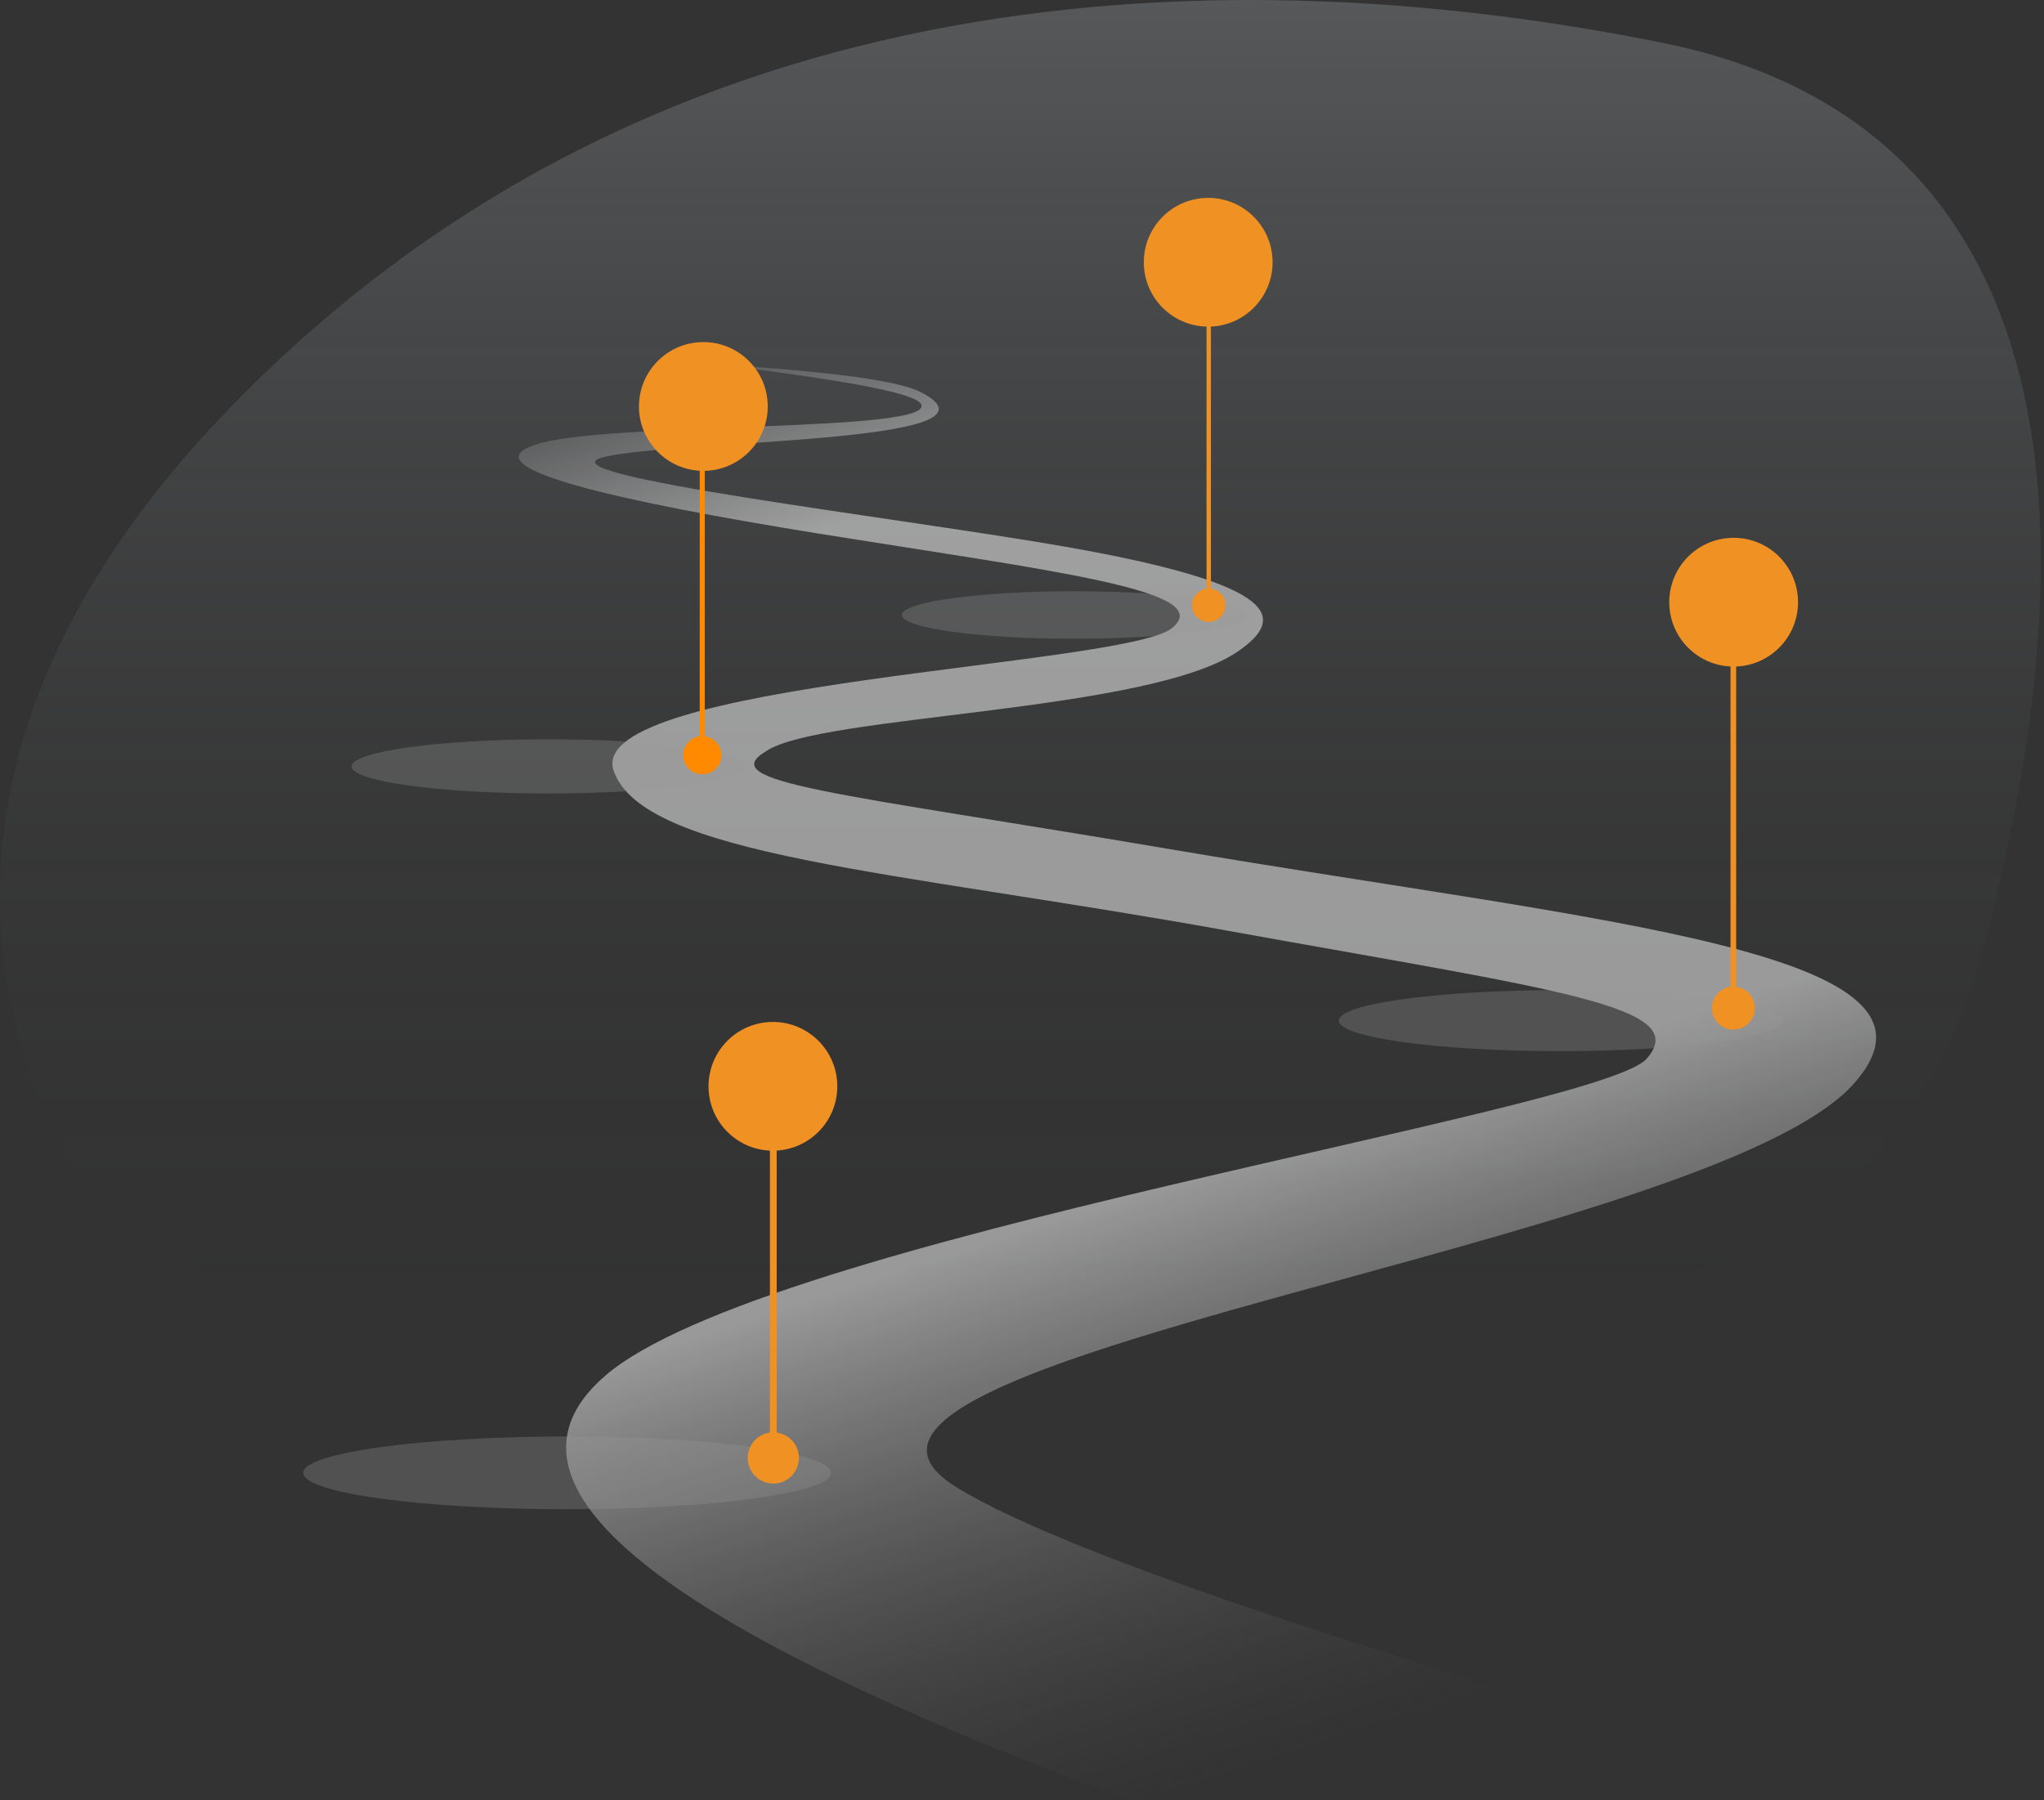 <svg width="621" height="547" viewBox="0 0 621 547" fill="none" xmlns="http://www.w3.org/2000/svg">
<rect x="0" y="0" width="621" height="547" fill="#333333" stroke="none"/>
<path opacity="0.4" d="M211.516 403.453C115.674 404.349 62.527 405.693 19.958 351.361C-16.531 280.225 -4.743 200.926 69.903 123.894C201.255 -11.657 377.524 -12.736 505.259 13.045C613.494 34.89 643.863 134.679 601.902 290.394C559.941 446.109 331.319 402.333 211.516 403.453Z" fill="url(#paint0_linear_7754_15565)"/>
<g clip-path="url(#clip0_7754_15565)">
<path d="M183.735 418.179C139.953 456.152 224.354 502.899 342.402 546.869H575.994C452.43 513.767 327.148 475.008 290.055 451.589C228.768 412.876 519.313 378.681 563.243 329.282C598.857 289.238 487.942 280.521 356.518 258.218C253.451 240.727 216.506 237.894 232.851 228.21C249.288 217.115 349.625 216.569 376.389 197.758C390.187 188.063 390.323 177.867 324.065 166.203C274.153 157.418 161.6 144.195 183.576 138.858C205.552 133.521 309.961 134.819 279.795 119.183C269.398 113.801 230.144 111.73 217.04 110.523C233.238 112.799 277.076 117.897 279.806 122.745C284.834 131.667 184.27 127.9 162.578 135.137C141.523 142.158 190.548 152.753 247.741 161.981C318.64 173.418 370.509 179.358 355.983 190.919C341.457 202.481 178.389 207.147 186.34 233.9C194.757 260.175 271.969 264.579 372.579 282.752C473.189 300.925 514.388 305.704 500.283 321.715C485.86 338.102 232.248 376.086 183.724 418.168L183.735 418.179Z" fill="url(#paint1_linear_7754_15565)" fill-opacity="0.5"/>
<g style="mix-blend-mode:multiply" opacity="0.3">
<path d="M474.057 319.417C511.216 319.417 541.339 315.264 541.339 310.142C541.339 305.02 511.216 300.868 474.057 300.868C436.898 300.868 406.775 305.02 406.775 310.142C406.775 315.264 436.898 319.417 474.057 319.417Z" fill="#989898"/>
</g>
<path d="M526.621 174.379V306.33V174.379Z" fill="#F09123"/>
<path d="M526.621 174.379V306.33" stroke="#F09123" stroke-width="1.722" stroke-linecap="round" stroke-linejoin="round"/>
<path d="M526.629 300.2C530.018 300.2 532.767 302.949 532.767 306.34C532.767 309.732 530.018 312.481 526.629 312.481C523.239 312.481 520.491 309.732 520.491 306.34C520.491 302.949 523.239 300.2 526.629 300.2Z" fill="#F09123" stroke="#F09123" stroke-width="0.783"/>
<g style="mix-blend-mode:multiply" opacity="0.3">
<path d="M166.617 241.127C199.643 241.127 226.415 237.438 226.415 232.888C226.415 228.338 199.643 224.649 166.617 224.649C133.592 224.649 106.82 228.338 106.82 232.888C106.82 237.438 133.592 241.127 166.617 241.127Z" fill="#989898"/>
</g>
<path d="M213.354 119.603V229.497" stroke="#FF8A00" stroke-width="1.534" stroke-linecap="round" stroke-linejoin="round"/>
<path d="M219.157 229.498C219.157 226.289 216.552 223.694 213.356 223.694C210.16 223.694 207.555 226.3 207.555 229.498C207.555 232.696 210.16 235.301 213.356 235.301C216.552 235.301 219.157 232.696 219.157 229.498Z" fill="#FF8A00"/>
<g style="mix-blend-mode:multiply" opacity="0.3">
<path d="M326.341 194.094C355.239 194.094 378.665 190.864 378.665 186.88C378.665 182.895 355.239 179.665 326.341 179.665C297.444 179.665 274.018 182.895 274.018 186.88C274.018 190.864 297.444 194.094 326.341 194.094Z" fill="#989898"/>
</g>
<path d="M367.23 93.778V183.922" stroke="#F09123" stroke-width="1.338" stroke-linecap="round" stroke-linejoin="round"/>
<path d="M372.319 183.911C372.319 181.1 370.044 178.824 367.235 178.824C364.425 178.824 362.15 181.1 362.15 183.911C362.15 186.722 364.425 188.997 367.235 188.997C370.044 188.997 372.319 186.722 372.319 183.911Z" fill="#F09123"/>
<g style="mix-blend-mode:multiply" opacity="0.3">
<path d="M172.298 458.613C216.575 458.613 252.468 453.666 252.468 447.563C252.468 441.461 216.575 436.514 172.298 436.514C128.022 436.514 92.129 441.461 92.129 447.563C92.129 453.666 128.022 458.613 172.298 458.613Z" fill="#989898"/>
</g>
<path d="M234.945 329.715V443.032V329.715Z" fill="#F09123"/>
<path d="M234.945 329.715V443.032" stroke="#F09123" stroke-width="2.058" stroke-linecap="round" stroke-linejoin="round"/>
<path d="M242.335 443.032C242.335 447.114 239.027 450.424 234.946 450.424C230.866 450.424 227.557 447.114 227.557 443.032C227.557 438.949 230.866 435.639 234.946 435.639C239.027 435.639 242.335 438.949 242.335 443.032Z" fill="#F09123" stroke="#F09123" stroke-width="0.783"/>
<path d="M253.994 330.106C253.994 340.694 245.41 349.278 234.821 349.278C224.233 349.278 215.649 340.694 215.649 330.106C215.649 319.517 224.233 310.933 234.821 310.933C245.41 310.933 253.994 319.517 253.994 330.106Z" fill="#F09123" stroke="#F09123" stroke-width="0.783"/>
<path d="M545.88 182.988C545.88 193.577 537.297 202.161 526.708 202.161C516.12 202.161 507.536 193.577 507.536 182.988C507.536 172.4 516.12 163.816 526.708 163.816C537.297 163.816 545.88 172.4 545.88 182.988Z" fill="#F09123" stroke="#F09123" stroke-width="0.783"/>
<path d="M386.242 79.692C386.242 90.281 377.658 98.865 367.069 98.865C356.481 98.865 347.897 90.281 347.897 79.692C347.897 69.104 356.481 60.52 367.069 60.52C377.658 60.52 386.242 69.104 386.242 79.692Z" fill="#F09123" stroke="#F09123" stroke-width="0.783"/>
<path d="M232.863 123.515C232.863 134.103 224.279 142.687 213.69 142.687C203.102 142.687 194.518 134.103 194.518 123.515C194.518 112.926 203.102 104.342 213.69 104.342C224.279 104.342 232.863 112.926 232.863 123.515Z" fill="#F09123" stroke="#F09123" stroke-width="0.783"/>
</g>
<defs>
<linearGradient id="paint0_linear_7754_15565" x1="317.902" y1="-2.106" x2="317.902" y2="405.894" gradientUnits="userSpaceOnUse">
<stop stop-color="#E5EDF3" stop-opacity="0.5"/>
<stop offset="1" stop-color="#1F232A" stop-opacity="0"/>
</linearGradient>
<linearGradient id="paint1_linear_7754_15565" x1="205.472" y1="94.956" x2="351.578" y2="546.817" gradientUnits="userSpaceOnUse">
<stop stop-color="white" stop-opacity="0"/>
<stop offset="0.16" stop-color="white"/>
<stop offset="0.626" stop-color="white"/>
<stop offset="1" stop-color="#696969" stop-opacity="0"/>
</linearGradient>
<clipPath id="clip0_7754_15565">
<rect width="511" height="525.868" fill="white" transform="translate(65 21)"/>
</clipPath>
</defs>
</svg>
